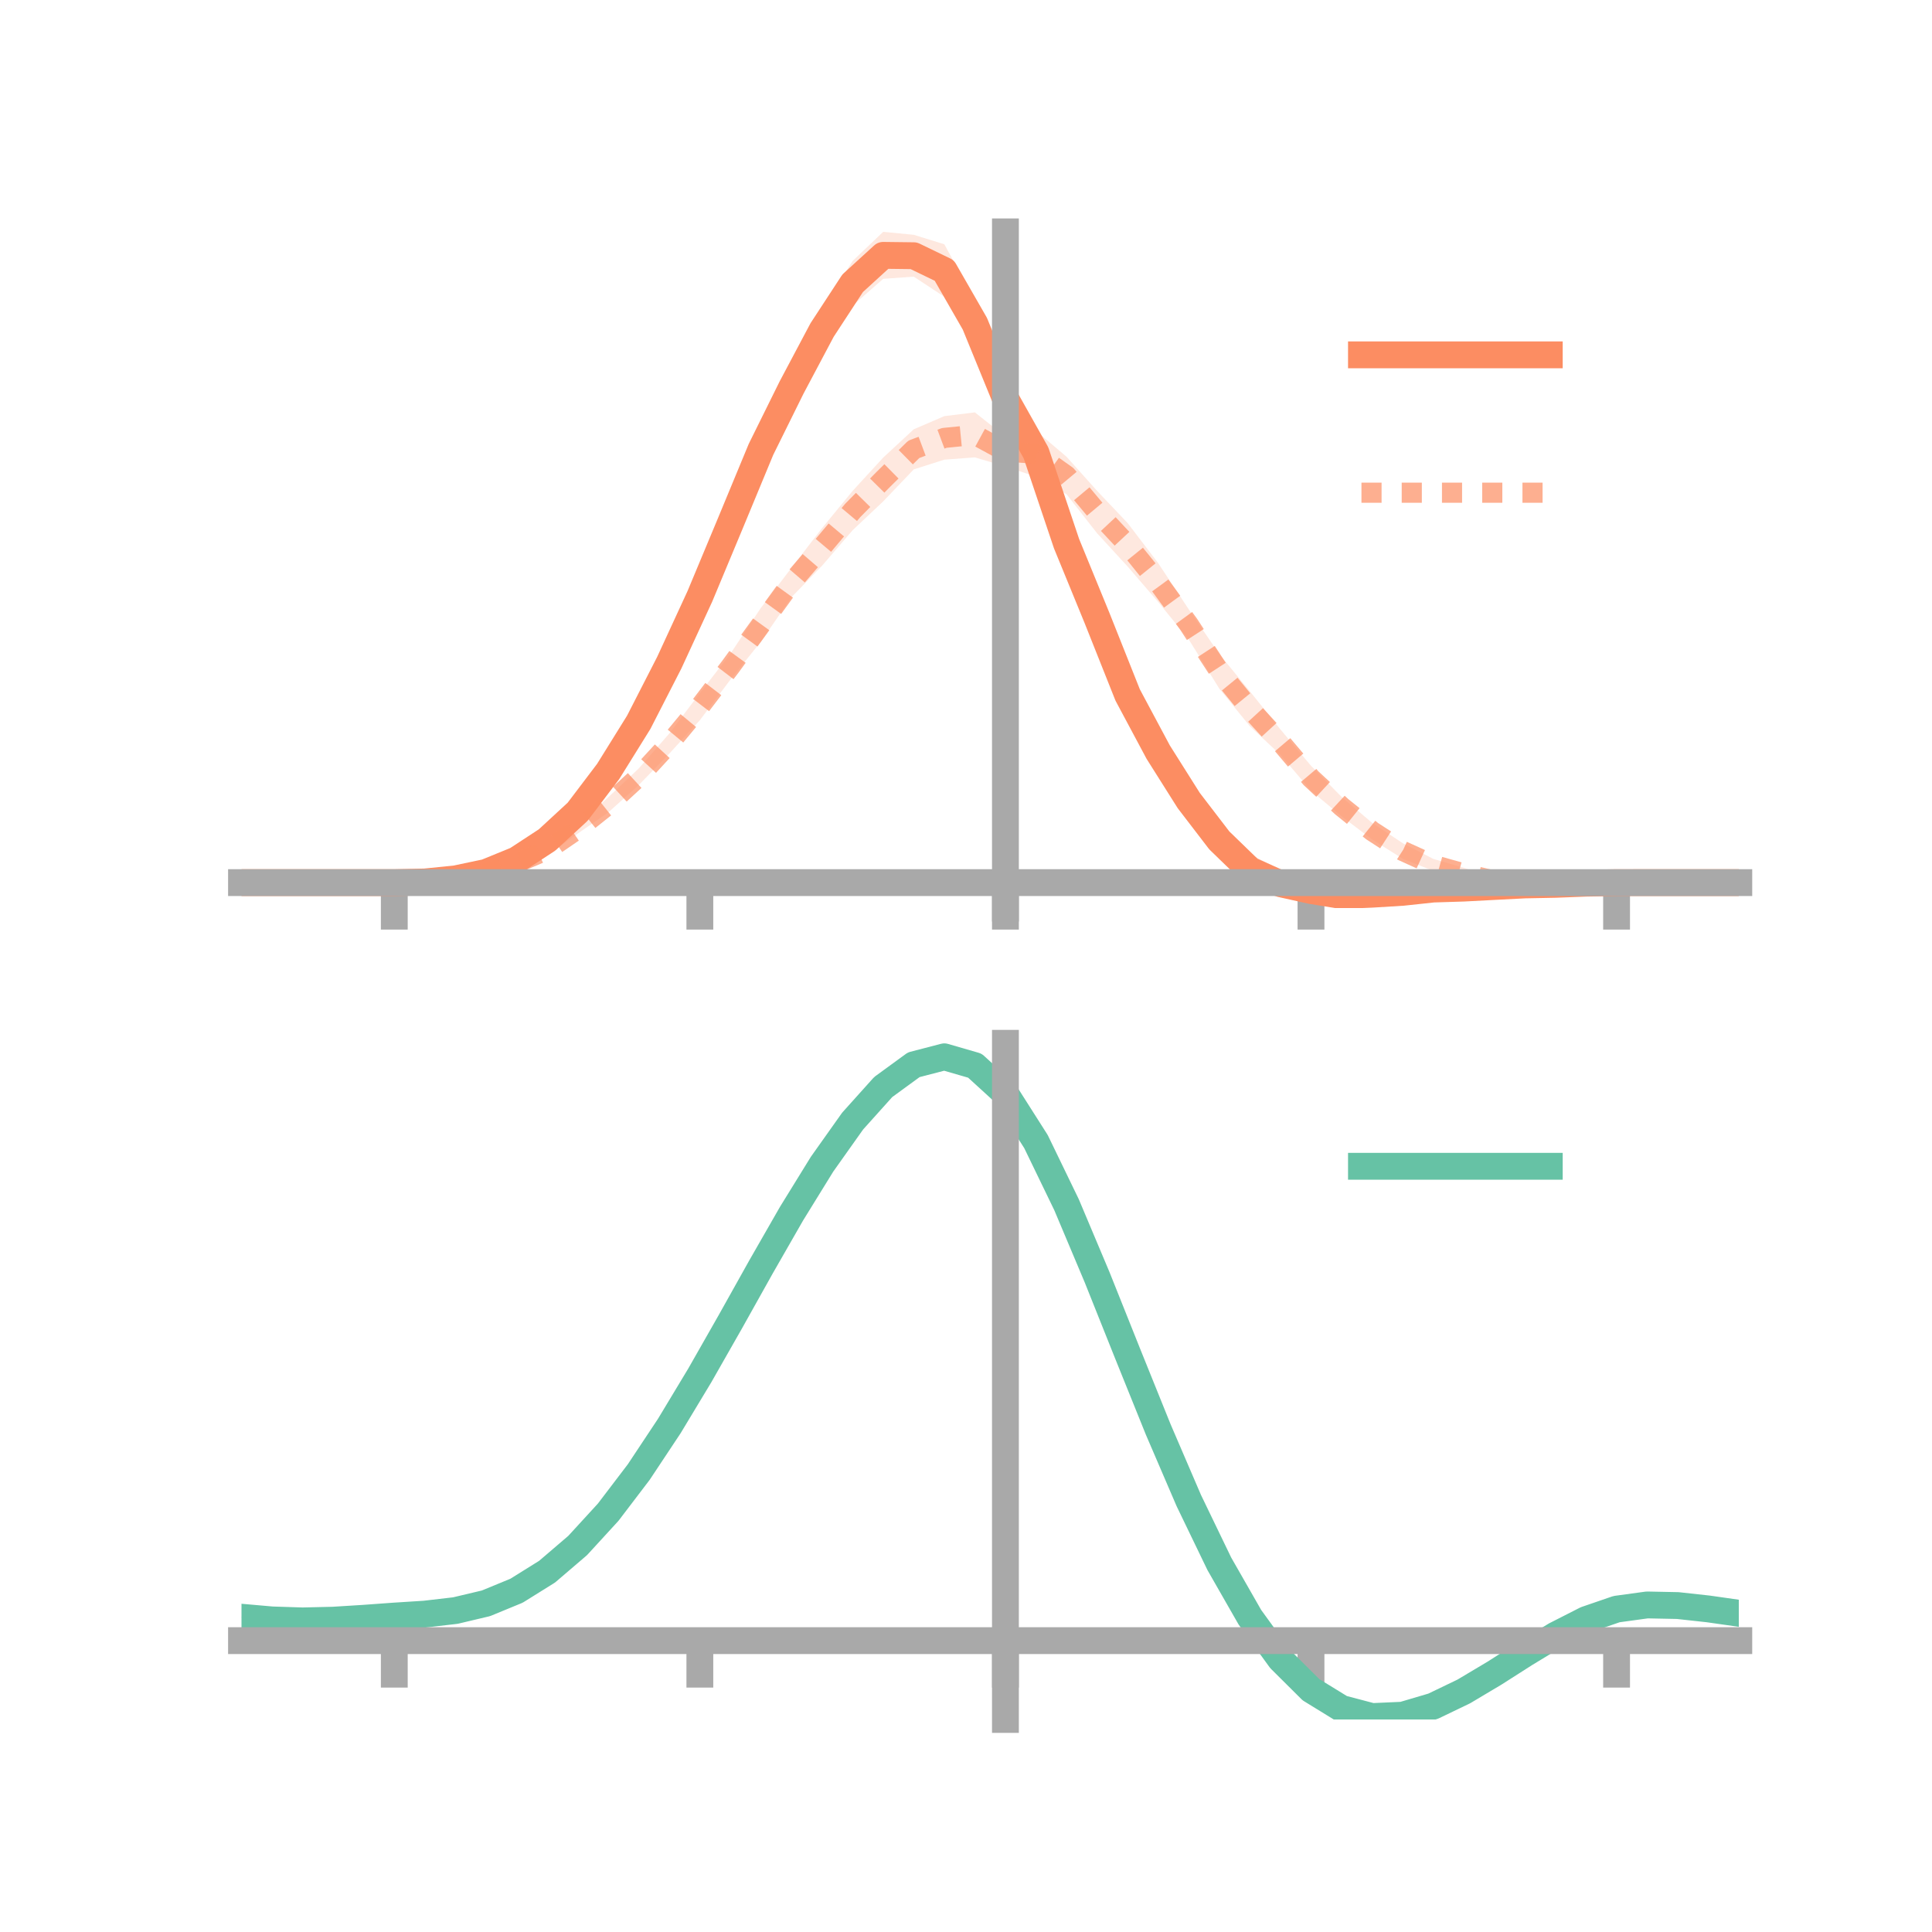 <?xml version="1.0" encoding="utf-8" standalone="no"?>
<!DOCTYPE svg PUBLIC "-//W3C//DTD SVG 1.1//EN"
  "http://www.w3.org/Graphics/SVG/1.1/DTD/svg11.dtd">
<!-- Created with matplotlib (https://matplotlib.org/) -->
<svg height="144pt" version="1.1" viewBox="0 0 144 144" width="144pt" xmlns="http://www.w3.org/2000/svg" xmlns:xlink="http://www.w3.org/1999/xlink">
 <defs>
  <style type="text/css">*{stroke-linecap:butt;stroke-linejoin:round;}</style>
 </defs>
 <g id="figure_1">
  <g id="patch_1">
   <path d="M 0 144 
L 144 144 
L 144 0 
L 0 0 
z
" style="fill:none;"/>
  </g>
  <g id="axes_1">
   <g id="patch_2">
    <path d="M 18 67.68 
L 129.6 67.68 
L 129.6 17.28 
L 18 17.28 
z
" style="fill:none;"/>
   </g>
   <g id="PolyCollection_1">
    <path clip-path="url(#p7f77a656fb)" d="M 18 65.786 
L 18 65.786 
L 20.278 65.786 
L 22.555 65.786 
L 24.833 65.786 
L 27.11 65.786 
L 29.388 65.785 
L 31.665 65.708 
L 33.943 65.428 
L 36.22 64.851 
L 38.498 63.888 
L 40.776 62.291 
L 43.053 60.071 
L 45.331 56.843 
L 47.608 52.921 
L 49.886 48.347 
L 52.163 43.458 
L 54.441 37.83 
L 56.718 32.044 
L 58.996 27.259 
L 61.273 23.015 
L 63.551 19.449 
L 65.829 17.28 
L 68.106 17.501 
L 70.384 18.207 
L 72.661 22.358 
L 74.939 28.652 
L 77.216 32.278 
L 79.494 38.607 
L 81.771 44.448 
L 84.049 50.242 
L 86.327 54.643 
L 88.604 58.271 
L 90.882 61.267 
L 93.159 63.643 
L 95.437 64.857 
L 97.714 65.506 
L 99.992 65.812 
L 102.269 65.975 
L 104.547 65.976 
L 106.824 65.886 
L 109.102 65.882 
L 111.38 65.878 
L 113.657 65.803 
L 115.935 65.838 
L 118.212 65.796 
L 120.49 65.786 
L 122.767 65.786 
L 125.045 65.786 
L 127.322 65.786 
L 129.6 65.786 
L 129.6 65.786 
L 129.6 65.786 
L 127.322 65.786 
L 125.045 65.786 
L 122.767 65.786 
L 120.49 65.787 
L 118.212 65.856 
L 115.935 65.988 
L 113.657 66.111 
L 111.38 66.27 
L 109.102 66.507 
L 106.824 66.644 
L 104.547 67.042 
L 102.269 67.324 
L 99.992 67.68 
L 97.714 67.243 
L 95.437 66.877 
L 93.159 66.051 
L 90.882 64.015 
L 88.604 61.069 
L 86.327 57.478 
L 84.049 53.356 
L 81.771 47.703 
L 79.494 42.434 
L 77.216 35.219 
L 74.939 30.745 
L 72.661 25.9 
L 70.384 22.118 
L 68.106 20.62 
L 65.829 20.784 
L 63.551 22.778 
L 61.273 26.183 
L 58.996 30.523 
L 56.718 34.949 
L 54.441 40.154 
L 52.163 45.444 
L 49.886 50.426 
L 47.608 54.75 
L 45.331 58.154 
L 43.053 60.936 
L 40.776 62.919 
L 38.498 64.305 
L 36.22 65.203 
L 33.943 65.586 
L 31.665 65.764 
L 29.388 65.786 
L 27.11 65.786 
L 24.833 65.786 
L 22.555 65.786 
L 20.278 65.786 
L 18 65.786 
z
" style="fill:#fc8d62;fill-opacity:0.2;"/>
   </g>
   <g id="PolyCollection_2">
    <path clip-path="url(#p7f77a656fb)" d="M 18 65.786 
L 18 65.786 
L 20.278 65.786 
L 22.555 65.786 
L 24.833 65.786 
L 27.11 65.786 
L 29.388 65.785 
L 31.665 65.698 
L 33.943 65.413 
L 36.22 64.907 
L 38.498 64.068 
L 40.776 62.996 
L 43.053 61.48 
L 45.331 59.426 
L 47.608 57.276 
L 49.886 54.672 
L 52.163 51.662 
L 54.441 48.722 
L 56.718 45.301 
L 58.996 42.32 
L 61.273 39.364 
L 63.551 36.588 
L 65.829 34.107 
L 68.106 31.997 
L 70.384 31.017 
L 72.661 30.736 
L 74.939 32.539 
L 77.216 32.112 
L 79.494 34.044 
L 81.771 36.588 
L 84.049 38.985 
L 86.327 41.978 
L 88.604 45.419 
L 90.882 48.753 
L 93.159 51.527 
L 95.437 54.368 
L 97.714 57.074 
L 99.992 59.393 
L 102.269 61.33 
L 104.547 62.842 
L 106.824 64.015 
L 109.102 64.683 
L 111.38 65.436 
L 113.657 65.633 
L 115.935 65.789 
L 118.212 65.8 
L 120.49 65.786 
L 122.767 65.786 
L 125.045 65.786 
L 127.322 65.786 
L 129.6 65.786 
L 129.6 65.786 
L 129.6 65.786 
L 127.322 65.786 
L 125.045 65.786 
L 122.767 65.786 
L 120.49 65.788 
L 118.212 65.857 
L 115.935 65.953 
L 113.657 65.952 
L 111.38 65.835 
L 109.102 65.517 
L 106.824 64.907 
L 104.547 64.009 
L 102.269 62.566 
L 99.992 60.842 
L 97.714 58.929 
L 95.437 56.259 
L 93.159 54.128 
L 90.882 51.33 
L 88.604 47.666 
L 86.327 44.872 
L 84.049 42.227 
L 81.771 39.747 
L 79.494 36.839 
L 77.216 35.53 
L 74.939 34.768 
L 72.661 34.09 
L 70.384 34.261 
L 68.106 34.986 
L 65.829 37.37 
L 63.551 39.519 
L 61.273 42.164 
L 58.996 44.509 
L 56.718 47.816 
L 54.441 50.656 
L 52.163 53.68 
L 49.886 56.17 
L 47.608 58.515 
L 45.331 60.557 
L 43.053 62.134 
L 40.776 63.739 
L 38.498 64.577 
L 36.22 65.302 
L 33.943 65.607 
L 31.665 65.76 
L 29.388 65.786 
L 27.11 65.786 
L 24.833 65.786 
L 22.555 65.786 
L 20.278 65.786 
L 18 65.786 
z
" style="fill:#fc8d62;fill-opacity:0.2;"/>
   </g>
   <g id="matplotlib.axis_1">
    <g id="xtick_1">
     <g id="line2d_1">
      <defs>
       <path d="M 0 0 
L 0 3.5 
" id="m46715acfa1" style="stroke:#a9a9a9;stroke-width:2;"/>
      </defs>
      <g>
       <use style="fill:#a9a9a9;stroke:#a9a9a9;stroke-width:2;" x="29.388" xlink:href="#m46715acfa1" y="65.786"/>
      </g>
     </g>
    </g>
    <g id="xtick_2">
     <g id="line2d_2">
      <g>
       <use style="fill:#a9a9a9;stroke:#a9a9a9;stroke-width:2;" x="52.163" xlink:href="#m46715acfa1" y="65.786"/>
      </g>
     </g>
    </g>
    <g id="xtick_3">
     <g id="line2d_3">
      <g>
       <use style="fill:#a9a9a9;stroke:#a9a9a9;stroke-width:2;" x="74.939" xlink:href="#m46715acfa1" y="65.786"/>
      </g>
     </g>
    </g>
    <g id="xtick_4">
     <g id="line2d_4">
      <g>
       <use style="fill:#a9a9a9;stroke:#a9a9a9;stroke-width:2;" x="97.714" xlink:href="#m46715acfa1" y="65.786"/>
      </g>
     </g>
    </g>
    <g id="xtick_5">
     <g id="line2d_5">
      <g>
       <use style="fill:#a9a9a9;stroke:#a9a9a9;stroke-width:2;" x="120.49" xlink:href="#m46715acfa1" y="65.786"/>
      </g>
     </g>
    </g>
   </g>
   <g id="matplotlib.axis_2"/>
   <g id="line2d_6">
    <path clip-path="url(#p7f77a656fb)" d="M 18 65.786 
L 20.278 65.786 
L 22.555 65.786 
L 24.833 65.786 
L 27.11 65.786 
L 29.388 65.785 
L 31.665 65.736 
L 33.943 65.507 
L 36.22 65.027 
L 38.498 64.096 
L 40.776 62.605 
L 43.053 60.504 
L 45.331 57.498 
L 47.608 53.835 
L 49.886 49.387 
L 52.163 44.451 
L 54.441 38.992 
L 56.718 33.497 
L 58.996 28.891 
L 61.273 24.599 
L 63.551 21.113 
L 65.829 19.032 
L 68.106 19.06 
L 70.384 20.162 
L 72.661 24.129 
L 74.939 29.699 
L 77.216 33.748 
L 79.494 40.52 
L 81.771 46.075 
L 84.049 51.799 
L 86.327 56.061 
L 88.604 59.67 
L 90.882 62.641 
L 93.159 64.847 
L 95.437 65.867 
L 97.714 66.375 
L 99.992 66.746 
L 102.269 66.649 
L 104.547 66.509 
L 106.824 66.265 
L 109.102 66.194 
L 111.38 66.074 
L 113.657 65.957 
L 115.935 65.913 
L 118.212 65.826 
L 120.49 65.787 
L 122.767 65.786 
L 125.045 65.786 
L 127.322 65.786 
L 129.6 65.786 
" style="fill:none;stroke:#fc8d62;stroke-linecap:square;stroke-width:2;"/>
   </g>
   <g id="line2d_7">
    <path clip-path="url(#p7f77a656fb)" d="M 18 65.786 
L 20.278 65.786 
L 22.555 65.786 
L 24.833 65.786 
L 27.11 65.786 
L 29.388 65.785 
L 31.665 65.729 
L 33.943 65.51 
L 36.22 65.104 
L 38.498 64.322 
L 40.776 63.367 
L 43.053 61.807 
L 45.331 59.992 
L 47.608 57.896 
L 49.886 55.421 
L 52.163 52.671 
L 54.441 49.689 
L 56.718 46.559 
L 58.996 43.415 
L 61.273 40.764 
L 63.551 38.053 
L 65.829 35.739 
L 68.106 33.492 
L 70.384 32.639 
L 72.661 32.413 
L 74.939 33.653 
L 77.216 33.821 
L 79.494 35.442 
L 81.771 38.167 
L 84.049 40.606 
L 86.327 43.425 
L 88.604 46.543 
L 90.882 50.042 
L 93.159 52.827 
L 95.437 55.313 
L 97.714 58.002 
L 99.992 60.118 
L 102.269 61.948 
L 104.547 63.426 
L 106.824 64.461 
L 109.102 65.1 
L 111.38 65.636 
L 113.657 65.793 
L 115.935 65.871 
L 118.212 65.829 
L 120.49 65.787 
L 122.767 65.786 
L 125.045 65.786 
L 127.322 65.786 
L 129.6 65.786 
" style="fill:none;stroke:#fc8d62;stroke-dasharray:1.5,1.5;stroke-dashoffset:0;stroke-opacity:0.7;stroke-width:1.5;"/>
   </g>
   <g id="patch_3">
    <path d="M 74.939 67.68 
L 74.939 17.28 
" style="fill:none;stroke:#a9a9a9;stroke-linecap:square;stroke-linejoin:miter;stroke-width:2;"/>
   </g>
   <g id="patch_4">
    <path d="M 129.6 67.68 
L 129.6 17.28 
" style="fill:none;"/>
   </g>
   <g id="patch_5">
    <path d="M 18 65.786 
L 129.6 65.786 
" style="fill:none;stroke:#a9a9a9;stroke-linecap:square;stroke-linejoin:miter;stroke-width:2;"/>
   </g>
   <g id="patch_6">
    <path d="M 18 17.28 
L 129.6 17.28 
" style="fill:none;"/>
   </g>
   <g id="legend_1">
    <g id="line2d_8">
     <path d="M 101.475 26.449 
L 115.475 26.449 
" style="fill:none;stroke:#fc8d62;stroke-linecap:square;stroke-width:2;"/>
    </g>
    <g id="line2d_9"/>
    <g id="text_1">
     <!--   -->
     <g transform="translate(121.075 28.899)scale(0.07 -0.07)">
      <defs>
       <path id="DejaVuSans-32"/>
      </defs>
      <use xlink:href="#DejaVuSans-32"/>
     </g>
    </g>
    <g id="line2d_10">
     <path d="M 101.475 36.724 
L 115.475 36.724 
" style="fill:none;stroke:#fc8d62;stroke-dasharray:1.5,1.5;stroke-dashoffset:0;stroke-opacity:0.7;stroke-width:1.5;"/>
    </g>
    <g id="line2d_11"/>
    <g id="text_2">
     <!--   -->
     <g transform="translate(121.075 39.174)scale(0.07 -0.07)">
      <use xlink:href="#DejaVuSans-32"/>
     </g>
    </g>
   </g>
  </g>
  <g id="axes_2">
   <g id="patch_7">
    <path d="M 18 128.16 
L 129.6 128.16 
L 129.6 77.76 
L 18 77.76 
z
" style="fill:none;"/>
   </g>
   <g id="PolyCollection_3">
    <path clip-path="url(#p96d4b29b8c)" d="M 18 120.581 
L 18 120.497 
L 20.278 120.708 
L 22.555 120.783 
L 24.833 120.725 
L 27.11 120.574 
L 29.388 120.401 
L 31.665 120.249 
L 33.943 119.979 
L 36.22 119.432 
L 38.498 118.482 
L 40.776 117.037 
L 43.053 115.047 
L 45.331 112.503 
L 47.608 109.437 
L 49.886 105.916 
L 52.163 102.04 
L 54.441 97.938 
L 56.718 93.767 
L 58.996 89.699 
L 61.273 85.925 
L 63.551 82.643 
L 65.829 80.055 
L 68.106 78.363 
L 70.384 77.76 
L 72.661 78.433 
L 74.939 80.547 
L 77.216 84.182 
L 79.494 88.96 
L 81.771 94.448 
L 84.049 100.241 
L 86.327 105.981 
L 88.604 111.371 
L 90.882 116.175 
L 93.159 120.225 
L 95.437 123.416 
L 97.714 125.708 
L 99.992 127.12 
L 102.269 127.724 
L 104.547 127.628 
L 106.824 126.967 
L 109.102 125.89 
L 111.38 124.558 
L 113.657 123.132 
L 115.935 121.772 
L 118.212 120.629 
L 120.49 119.852 
L 122.767 119.543 
L 125.045 119.593 
L 127.322 119.851 
L 129.6 120.187 
L 129.6 120.298 
L 129.6 120.298 
L 127.322 119.986 
L 125.045 119.745 
L 122.767 119.704 
L 120.49 120.018 
L 118.212 120.805 
L 115.935 121.98 
L 113.657 123.389 
L 111.38 124.87 
L 109.102 126.252 
L 106.824 127.367 
L 104.547 128.052 
L 102.269 128.16 
L 99.992 127.566 
L 97.714 126.179 
L 95.437 123.945 
L 93.159 120.854 
L 90.882 116.944 
L 88.604 112.308 
L 86.327 107.103 
L 84.049 101.553 
L 81.771 95.946 
L 79.494 90.627 
L 77.216 85.993 
L 74.939 82.469 
L 72.661 80.424 
L 70.384 79.777 
L 68.106 80.36 
L 65.829 81.989 
L 63.551 84.473 
L 61.273 87.615 
L 58.996 91.221 
L 56.718 95.101 
L 54.441 99.073 
L 52.163 102.972 
L 49.886 106.656 
L 47.608 110.001 
L 45.331 112.918 
L 43.053 115.343 
L 40.776 117.251 
L 38.498 118.647 
L 36.22 119.572 
L 33.943 120.105 
L 31.665 120.364 
L 29.388 120.504 
L 27.11 120.66 
L 24.833 120.793 
L 22.555 120.84 
L 20.278 120.771 
L 18 120.581 
z
" style="fill:#66c2a5;fill-opacity:0.2;"/>
   </g>
   <g id="matplotlib.axis_3">
    <g id="xtick_6">
     <g id="line2d_12">
      <g>
       <use style="fill:#a9a9a9;stroke:#a9a9a9;stroke-width:2;" x="29.388" xlink:href="#m46715acfa1" y="122.282"/>
      </g>
     </g>
    </g>
    <g id="xtick_7">
     <g id="line2d_13">
      <g>
       <use style="fill:#a9a9a9;stroke:#a9a9a9;stroke-width:2;" x="52.163" xlink:href="#m46715acfa1" y="122.282"/>
      </g>
     </g>
    </g>
    <g id="xtick_8">
     <g id="line2d_14">
      <g>
       <use style="fill:#a9a9a9;stroke:#a9a9a9;stroke-width:2;" x="74.939" xlink:href="#m46715acfa1" y="122.282"/>
      </g>
     </g>
    </g>
    <g id="xtick_9">
     <g id="line2d_15">
      <g>
       <use style="fill:#a9a9a9;stroke:#a9a9a9;stroke-width:2;" x="97.714" xlink:href="#m46715acfa1" y="122.282"/>
      </g>
     </g>
    </g>
    <g id="xtick_10">
     <g id="line2d_16">
      <g>
       <use style="fill:#a9a9a9;stroke:#a9a9a9;stroke-width:2;" x="120.49" xlink:href="#m46715acfa1" y="122.282"/>
      </g>
     </g>
    </g>
   </g>
   <g id="matplotlib.axis_4"/>
   <g id="line2d_17">
    <path clip-path="url(#p96d4b29b8c)" d="M 18 120.539 
L 20.278 120.739 
L 22.555 120.812 
L 24.833 120.759 
L 27.11 120.617 
L 29.388 120.452 
L 31.665 120.307 
L 33.943 120.042 
L 36.22 119.502 
L 38.498 118.564 
L 40.776 117.144 
L 43.053 115.195 
L 45.331 112.71 
L 47.608 109.719 
L 49.886 106.286 
L 52.163 102.506 
L 54.441 98.506 
L 56.718 94.434 
L 58.996 90.46 
L 61.273 86.77 
L 63.551 83.558 
L 65.829 81.022 
L 68.106 79.361 
L 70.384 78.769 
L 72.661 79.428 
L 74.939 81.508 
L 77.216 85.087 
L 79.494 89.793 
L 81.771 95.197 
L 84.049 100.897 
L 86.327 106.542 
L 88.604 111.839 
L 90.882 116.559 
L 93.159 120.539 
L 95.437 123.68 
L 97.714 125.943 
L 99.992 127.343 
L 102.269 127.942 
L 104.547 127.84 
L 106.824 127.167 
L 109.102 126.071 
L 111.38 124.714 
L 113.657 123.261 
L 115.935 121.876 
L 118.212 120.717 
L 120.49 119.935 
L 122.767 119.623 
L 125.045 119.669 
L 127.322 119.919 
L 129.6 120.243 
" style="fill:none;stroke:#66c2a5;stroke-linecap:square;stroke-width:2;"/>
   </g>
   <g id="patch_8">
    <path d="M 74.939 128.16 
L 74.939 77.76 
" style="fill:none;stroke:#a9a9a9;stroke-linecap:square;stroke-linejoin:miter;stroke-width:2;"/>
   </g>
   <g id="patch_9">
    <path d="M 129.6 128.16 
L 129.6 77.76 
" style="fill:none;"/>
   </g>
   <g id="patch_10">
    <path d="M 18 122.282 
L 129.6 122.282 
" style="fill:none;stroke:#a9a9a9;stroke-linecap:square;stroke-linejoin:miter;stroke-width:2;"/>
   </g>
   <g id="patch_11">
    <path d="M 18 77.76 
L 129.6 77.76 
" style="fill:none;"/>
   </g>
   <g id="legend_2">
    <g id="line2d_18">
     <path d="M 101.475 86.929 
L 115.475 86.929 
" style="fill:none;stroke:#66c2a5;stroke-linecap:square;stroke-width:2;"/>
    </g>
    <g id="line2d_19"/>
    <g id="text_3">
     <!--   -->
     <g transform="translate(121.075 89.379)scale(0.07 -0.07)">
      <use xlink:href="#DejaVuSans-32"/>
     </g>
    </g>
   </g>
  </g>
 </g>
 <defs>
  <clipPath id="p7f77a656fb">
   <rect height="50.4" width="111.6" x="18" y="17.28"/>
  </clipPath>
  <clipPath id="p96d4b29b8c">
   <rect height="50.4" width="111.6" x="18" y="77.76"/>
  </clipPath>
 </defs>
</svg>
